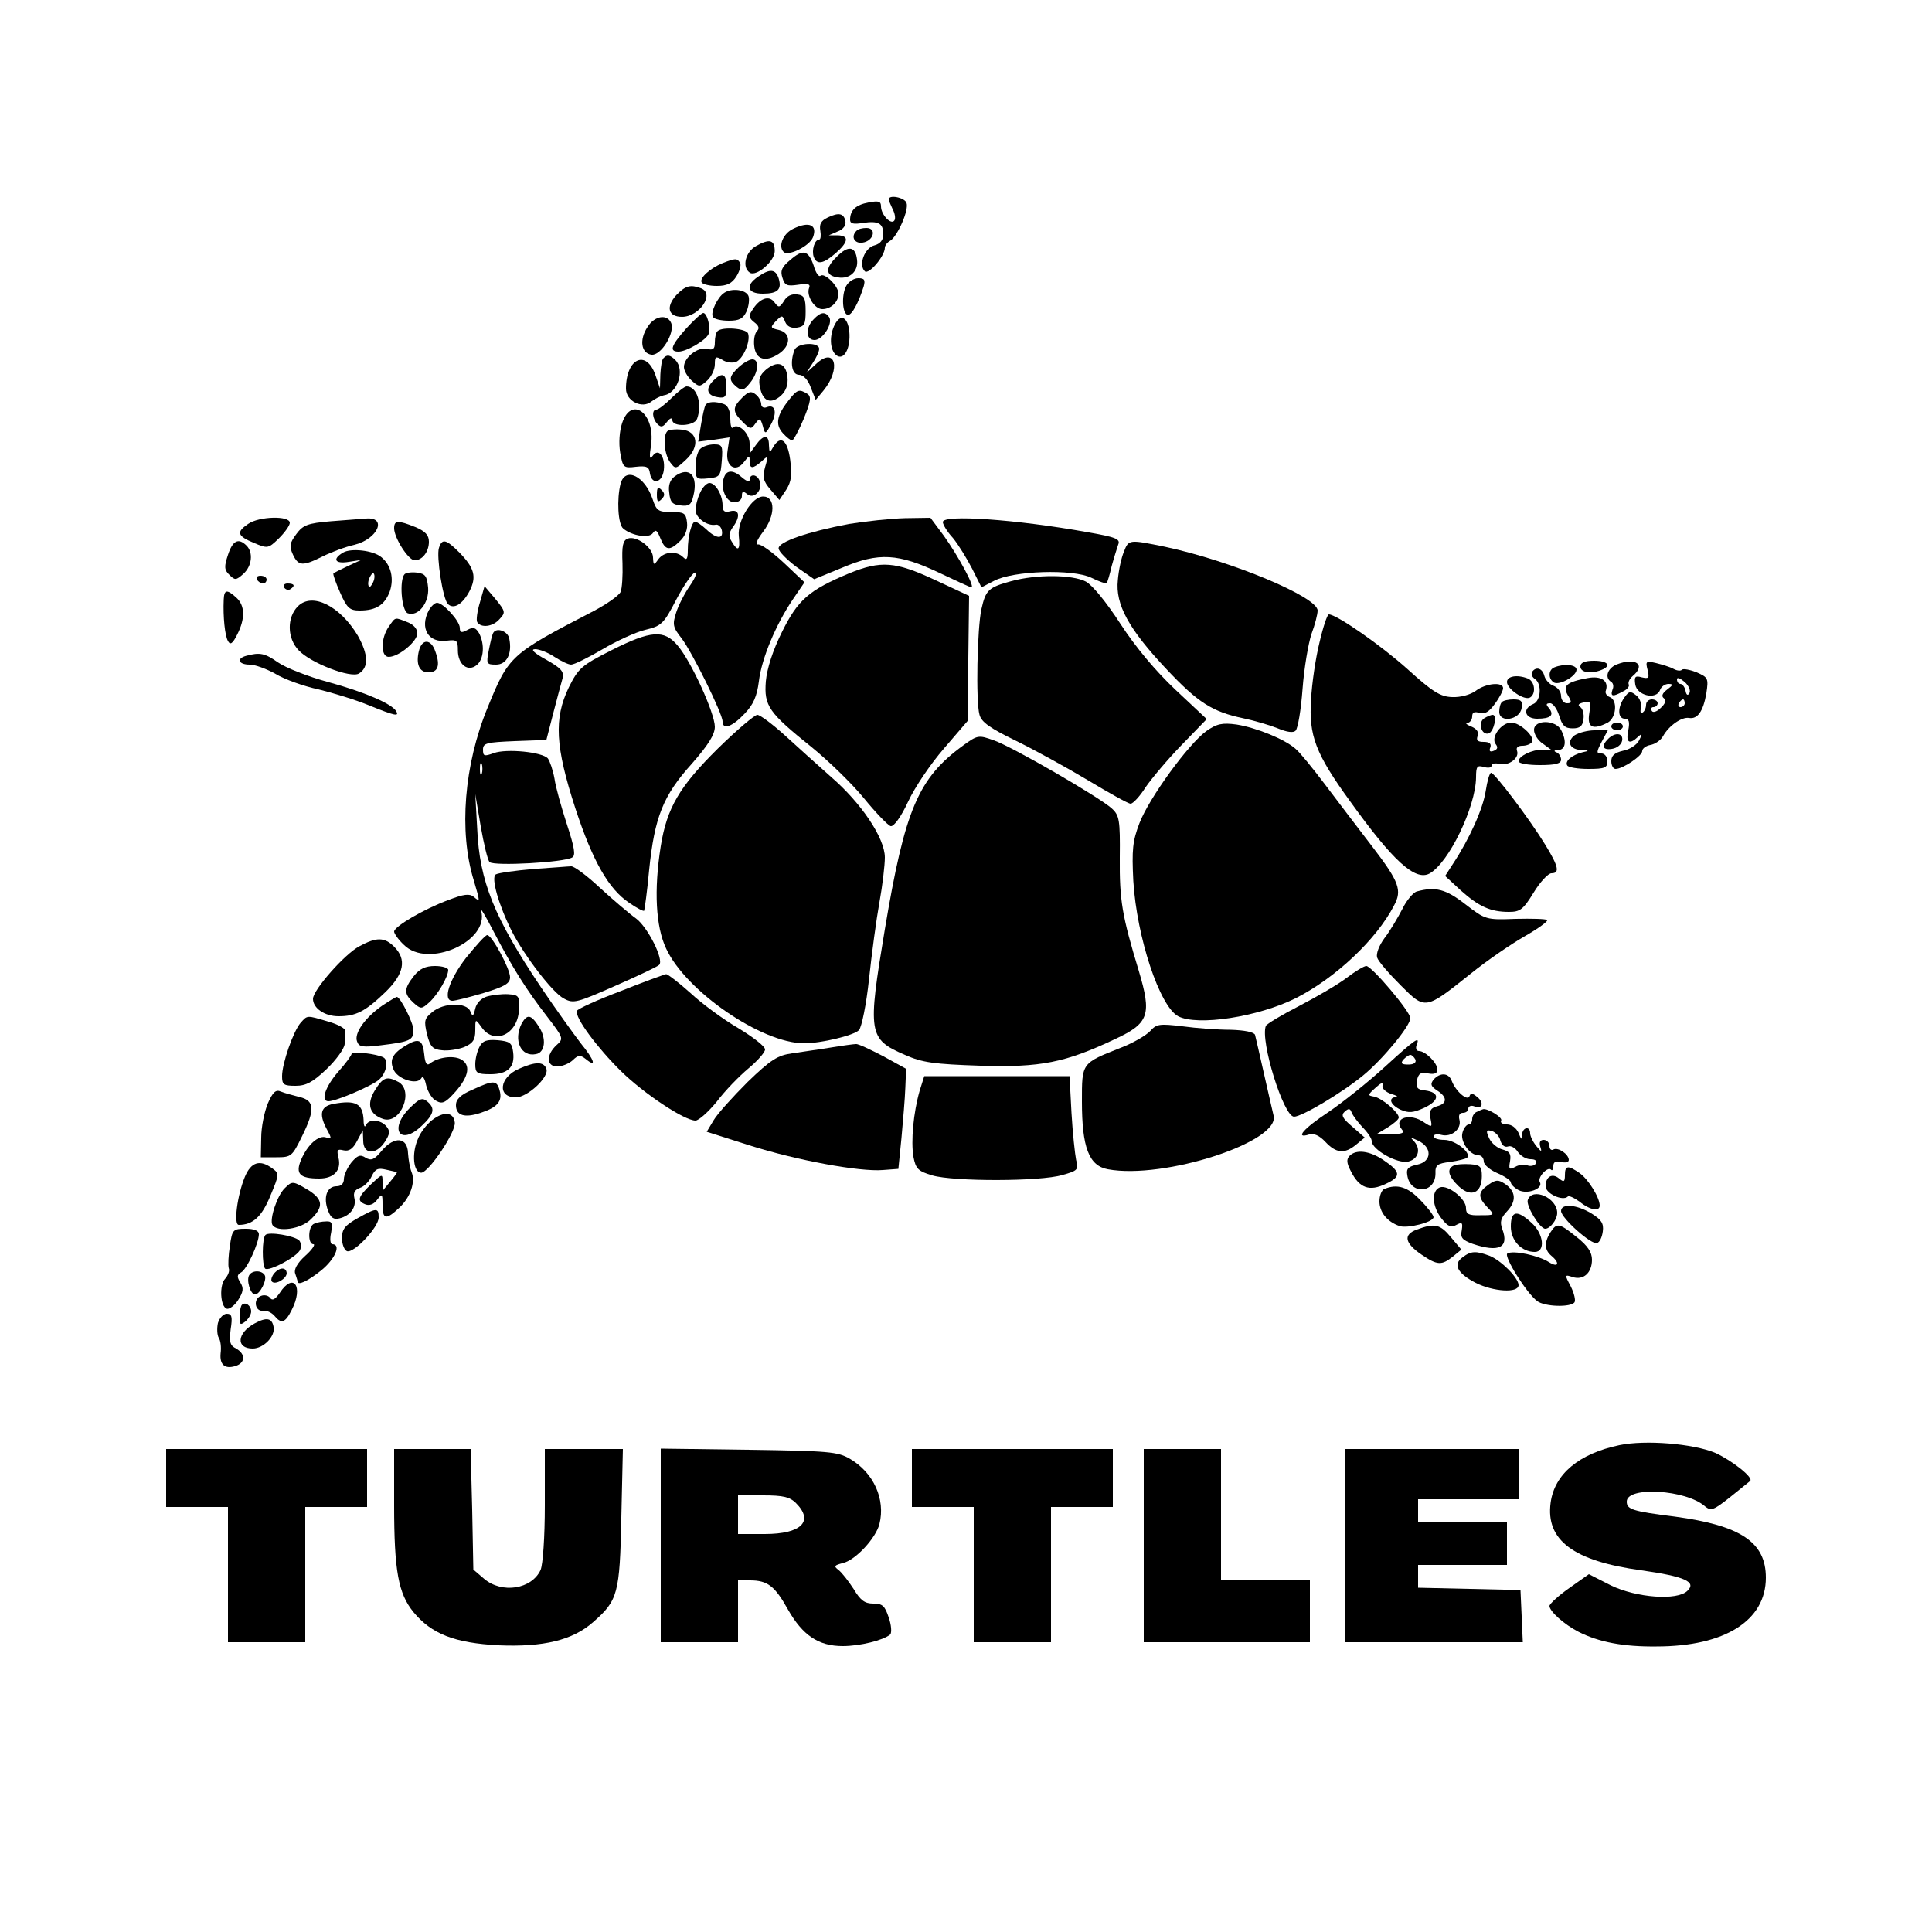 <?xml version="1.0" standalone="no"?>
<!DOCTYPE svg PUBLIC "-//W3C//DTD SVG 20010904//EN"
 "http://www.w3.org/TR/2001/REC-SVG-20010904/DTD/svg10.dtd">
<svg version="1.0" xmlns="http://www.w3.org/2000/svg"
 width="500pt" height="500pt" viewBox="0 0 500 500"
 preserveAspectRatio="xMidYMid meet">
<g transform="translate(0,500) scale(0.1,-0.1)"
fill="#000000" stroke="none">
<path d="M2300 4484 c0 -3 5 -14 10 -25 6 -11 8 -24 5 -29 -8 -14 -35 14 -35
36 0 13 -6 15 -32 10 -33 -6 -48 -20 -48 -45 0 -10 9 -12 33 -8 41 6 53 -1 53
-30 0 -14 -8 -24 -23 -28 -25 -6 -42 -50 -25 -67 10 -10 52 39 52 61 0 5 6 14
14 18 19 12 49 80 42 98 -5 14 -46 22 -46 9z"/>
<path d="M2142 4437 c-17 -8 -22 -17 -19 -34 2 -13 1 -23 -3 -23 -12 0 -20
-28 -14 -45 8 -21 25 -18 57 10 33 29 35 45 5 46 l-23 0 23 10 c14 5 22 16 20
26 -4 21 -17 24 -46 10z"/>
<path d="M2053 4408 c-26 -12 -40 -45 -25 -60 12 -12 67 15 76 38 12 32 -10
42 -51 22z"/>
<path d="M2217 4403 c-16 -15 -6 -34 15 -31 29 4 38 38 10 38 -10 0 -22 -3
-25 -7z"/>
<path d="M1958 4364 c-29 -15 -39 -56 -17 -70 17 -10 64 30 64 56 0 29 -13 33
-47 14z"/>
<path d="M2165 4335 c-30 -29 -29 -49 4 -53 30 -5 53 16 49 46 -4 35 -23 38
-53 7z"/>
<path d="M2045 4327 c-22 -18 -26 -28 -20 -46 6 -20 12 -22 40 -18 26 4 33 2
29 -8 -8 -20 14 -55 34 -55 23 0 42 19 42 40 0 20 -37 56 -47 46 -4 -3 -12 8
-17 26 -14 41 -28 44 -61 15z"/>
<path d="M1870 4319 c-32 -13 -61 -39 -54 -50 3 -5 21 -9 39 -9 26 0 39 6 51
25 8 13 13 29 9 35 -7 12 -12 12 -45 -1z"/>
<path d="M1962 4284 c-34 -23 -28 -44 12 -44 39 0 50 11 41 40 -8 24 -23 25
-53 4z"/>
<path d="M2190 4260 c-13 -24 -10 -75 5 -75 10 0 27 32 40 73 5 18 2 22 -14
22 -11 0 -25 -9 -31 -20z"/>
<path d="M1750 4236 c-27 -30 -21 -56 15 -56 45 0 86 60 49 74 -27 10 -40 7
-64 -18z"/>
<path d="M1874 4242 c-17 -11 -36 -51 -29 -62 3 -6 22 -10 41 -10 27 0 37 5
46 24 6 14 8 32 5 40 -7 17 -44 21 -63 8z"/>
<path d="M2029 4221 c-12 -18 -14 -18 -25 -3 -14 19 -39 10 -58 -22 -9 -13 -7
-20 6 -30 12 -9 14 -16 7 -23 -6 -6 -9 -23 -7 -39 4 -35 29 -42 63 -20 32 21
33 54 1 62 -23 5 -23 7 -8 23 16 16 17 16 24 -2 5 -12 16 -17 30 -15 20 3 23
9 23 43 0 34 -4 41 -22 43 -14 2 -27 -4 -34 -17z"/>
<path d="M1776 4150 c-39 -44 -45 -60 -20 -60 21 0 72 30 78 46 6 16 -4 54
-14 54 -4 0 -24 -18 -44 -40z"/>
<path d="M2106 4174 c-22 -22 -21 -54 2 -54 21 0 48 42 38 59 -10 15 -22 14
-40 -5z"/>
<path d="M1676 4154 c-22 -33 -17 -68 10 -72 24 -3 61 55 51 82 -10 24 -43 19
-61 -10z"/>
<path d="M2161 4161 c-15 -28 -14 -66 3 -80 20 -16 38 18 34 61 -4 37 -22 47
-37 19z"/>
<path d="M1857 4143 c-4 -3 -7 -16 -7 -29 0 -17 -4 -21 -20 -17 -24 6 -60 -22
-60 -47 0 -9 9 -25 20 -35 19 -17 21 -17 40 0 11 10 20 29 20 42 0 20 2 22 19
12 10 -7 26 -9 35 -6 19 7 39 54 32 74 -5 13 -67 18 -79 6z"/>
<path d="M2056 4094 c-12 -32 -7 -64 12 -64 11 0 23 -13 30 -32 l13 -33 20 24
c46 56 31 115 -18 70 l-26 -24 16 25 c9 13 17 30 17 37 0 19 -57 16 -64 -3z"/>
<path d="M1717 4073 c-4 -3 -7 -22 -8 -42 l-1 -36 -12 35 c-24 67 -76 42 -76
-36 0 -32 42 -53 66 -33 9 7 23 14 32 16 36 5 55 66 30 91 -14 14 -22 15 -31
5z"/>
<path d="M1912 4050 c-26 -25 -27 -33 -6 -51 14 -11 19 -10 35 10 22 27 25 61
6 61 -7 0 -23 -9 -35 -20z"/>
<path d="M1982 4043 c-16 -14 -20 -25 -15 -46 7 -36 28 -44 54 -21 13 12 19
28 17 48 -4 37 -26 44 -56 19z"/>
<path d="M1845 4014 c-20 -21 -15 -38 13 -42 19 -3 22 1 22 27 0 35 -11 39
-35 15z"/>
<path d="M1738 3970 c-16 -16 -34 -30 -39 -30 -13 0 -11 -24 3 -38 9 -9 14 -7
24 6 8 10 13 12 14 5 0 -19 57 -16 64 3 14 38 0 84 -27 84 -5 0 -22 -13 -39
-30z"/>
<path d="M1921 3971 c-26 -26 -26 -36 1 -63 19 -19 22 -20 33 -4 11 15 13 14
19 -6 6 -23 7 -23 22 5 16 30 10 52 -12 43 -8 -3 -14 1 -14 8 0 7 -6 19 -14
25 -12 10 -19 8 -35 -8z"/>
<path d="M2041 3964 c-31 -39 -35 -63 -15 -85 9 -10 20 -19 24 -19 3 0 17 25
30 56 19 47 20 58 9 65 -21 13 -26 11 -48 -17z"/>
<path d="M1826 3952 c-3 -5 -8 -28 -12 -52 l-7 -43 41 5 40 6 -5 -34 c-7 -41
21 -59 43 -29 13 17 14 17 14 2 0 -21 8 -21 31 -1 17 16 18 15 9 -15 -7 -26
-5 -36 14 -58 l23 -27 18 27 c13 21 15 37 10 77 -7 52 -25 65 -44 33 -9 -16
-10 -16 -11 5 0 28 -14 28 -34 0 l-16 -22 0 26 c0 27 -30 55 -44 41 -3 -3 -6
7 -6 24 0 19 -6 33 -16 37 -22 8 -42 7 -48 -2z"/>
<path d="M1610 3905 c-7 -21 -9 -52 -5 -76 7 -39 8 -41 41 -37 27 3 34 0 36
-17 5 -31 32 -25 36 9 4 35 -14 58 -29 36 -8 -11 -9 -3 -4 29 11 81 -51 128
-75 56z"/>
<path d="M1727 3884 c-12 -12 -8 -59 7 -80 14 -19 15 -18 41 6 37 34 31 74
-10 78 -17 2 -34 0 -38 -4z"/>
<path d="M1812 3838 c-7 -7 -12 -27 -12 -46 0 -32 2 -33 33 -30 30 3 32 6 35
46 3 38 1 42 -20 42 -13 0 -29 -5 -36 -12z"/>
<path d="M1746 3767 c-12 -9 -17 -23 -14 -42 2 -24 8 -31 29 -33 22 -3 28 2
33 23 14 54 -10 80 -48 52z"/>
<path d="M1874 3765 c-11 -27 5 -65 26 -65 12 0 20 7 20 16 0 13 3 14 14 5 17
-14 41 11 32 34 -6 18 -26 20 -26 3 0 -6 -7 -4 -18 5 -23 21 -41 22 -48 2z"/>
<path d="M1606 3748 c-10 -39 -7 -105 7 -116 23 -19 68 -26 77 -11 7 10 11 6
19 -14 13 -32 24 -34 52 -6 13 13 19 30 17 47 -3 24 -7 27 -41 27 -33 0 -38 3
-48 33 -20 60 -71 85 -83 40z"/>
<path d="M1812 3725 c-7 -14 -12 -35 -12 -45 0 -20 30 -42 52 -38 6 2 14 -5
16 -14 5 -24 -14 -23 -40 2 -12 11 -25 20 -29 20 -9 0 -19 -38 -19 -74 0 -23
-3 -27 -12 -18 -17 17 -49 15 -64 -5 -12 -17 -13 -16 -14 4 0 26 -43 58 -66
49 -12 -5 -15 -19 -13 -64 1 -31 -1 -65 -5 -74 -4 -9 -35 -31 -69 -49 -216
-112 -220 -115 -275 -250 -61 -148 -75 -321 -36 -447 17 -58 17 -57 0 -43 -11
9 -26 7 -65 -8 -65 -24 -141 -69 -141 -82 0 -5 11 -21 25 -34 62 -63 223 9
200 88 -4 12 11 -12 32 -53 49 -94 84 -150 139 -221 43 -56 43 -57 24 -74 -27
-25 -26 -55 2 -55 12 0 30 7 40 16 14 14 20 14 33 4 30 -25 24 -4 -12 40 -19
25 -66 90 -103 145 -121 180 -159 274 -165 410 l-5 90 14 -83 c8 -46 18 -88
23 -93 11 -11 194 -1 214 12 9 5 6 25 -14 86 -14 43 -29 96 -32 118 -4 22 -12
45 -17 52 -14 17 -108 26 -140 14 -25 -9 -28 -8 -28 9 0 17 9 19 82 22 l82 3
18 70 c10 39 21 79 24 90 4 17 -4 26 -43 48 -31 17 -41 27 -28 27 11 0 34 -9
50 -20 17 -11 36 -20 43 -20 8 0 44 18 80 39 37 22 87 45 112 51 42 10 48 16
80 78 19 36 41 68 48 70 7 2 2 -13 -12 -33 -14 -20 -30 -51 -36 -70 -10 -31
-9 -38 14 -67 28 -37 106 -195 106 -215 0 -23 25 -14 57 20 23 24 32 45 37 84
7 59 44 147 88 212 l30 44 -54 51 c-29 27 -59 49 -67 47 -7 -1 -2 12 14 33 32
42 32 91 0 91 -29 0 -67 -63 -63 -102 4 -37 -2 -42 -18 -15 -9 14 -8 22 2 37
21 28 18 48 -6 42 -15 -4 -20 0 -20 15 0 27 -18 58 -34 58 -7 0 -18 -11 -24
-25z m-565 -727 c-3 -7 -5 -2 -5 12 0 14 2 19 5 13 2 -7 2 -19 0 -25z"/>
<path d="M1700 3720 c0 -19 3 -21 12 -12 9 9 9 15 0 24 -9 9 -12 7 -12 -12z"/>
<path d="M642 3644 c-31 -21 -28 -31 15 -49 36 -15 37 -15 65 12 15 15 28 33
28 40 0 19 -80 17 -108 -3z"/>
<path d="M856 3651 c-60 -5 -72 -10 -89 -33 -17 -23 -19 -31 -9 -53 14 -30 25
-31 77 -5 22 11 59 25 82 30 61 15 86 73 30 68 -12 -1 -53 -4 -91 -7z"/>
<path d="M2197 3644 c-106 -20 -182 -46 -182 -63 0 -8 21 -29 46 -48 l46 -32
73 30 c94 40 145 37 252 -14 42 -20 79 -37 82 -37 10 0 -34 81 -71 133 l-35
47 -66 -1 c-37 -1 -102 -8 -145 -15z"/>
<path d="M2440 3649 c0 -6 11 -25 26 -41 14 -17 36 -53 50 -80 l24 -48 33 17
c49 26 203 31 251 8 20 -10 38 -16 40 -14 2 2 8 22 13 44 6 22 14 47 17 56 6
14 -6 19 -81 32 -184 33 -373 46 -373 26z"/>
<path d="M1020 3633 c0 -25 37 -83 53 -83 20 0 37 22 37 48 0 17 -9 27 -35 38
-45 18 -55 18 -55 -3z"/>
<path d="M590 3564 c-10 -30 -10 -39 4 -52 14 -14 17 -14 36 3 22 20 26 55 8
73 -21 21 -36 13 -48 -24z"/>
<path d="M1136 3582 c-7 -22 10 -132 23 -145 15 -15 38 -1 56 33 19 37 13 60
-26 100 -35 35 -45 37 -53 12z"/>
<path d="M2909 3573 c-7 -16 -14 -49 -16 -74 -7 -63 28 -127 126 -231 81 -86
118 -110 199 -127 29 -6 69 -18 89 -26 24 -10 40 -12 46 -6 6 6 14 54 18 108
4 54 15 118 23 142 9 24 16 51 16 61 0 35 -222 128 -395 165 -93 19 -94 19
-106 -12z"/>
<path d="M888 3570 c-29 -17 -21 -30 15 -24 l32 5 -35 -16 c-19 -9 -35 -17
-37 -19 -2 -2 6 -24 17 -49 18 -41 25 -47 51 -47 43 0 65 15 78 50 11 33 3 68
-22 88 -21 18 -79 24 -99 12z m78 -76 c-4 -9 -9 -15 -11 -12 -3 3 -3 13 1 22
4 9 9 15 11 12 3 -3 3 -13 -1 -22z"/>
<path d="M2197 3516 c-103 -43 -132 -68 -173 -151 -24 -48 -39 -95 -42 -128
-5 -64 7 -81 119 -171 43 -35 104 -94 135 -132 31 -38 62 -70 69 -72 8 -2 27
24 45 63 17 37 59 99 93 138 l61 71 2 162 2 162 -88 41 c-103 48 -140 51 -223
17z"/>
<path d="M1047 3514 c-14 -15 -8 -94 8 -101 27 -10 56 27 53 66 -3 30 -7 36
-28 39 -14 2 -29 0 -33 -4z"/>
<path d="M665 3500 c3 -5 10 -10 16 -10 5 0 9 5 9 10 0 6 -7 10 -16 10 -8 0
-12 -4 -9 -10z"/>
<path d="M2617 3496 c-59 -16 -66 -23 -77 -72 -11 -49 -15 -240 -5 -274 5 -19
28 -35 94 -67 47 -23 131 -69 186 -102 55 -33 105 -61 111 -61 6 0 24 19 39
43 16 23 57 72 93 109 l65 67 -81 76 c-51 48 -103 110 -142 170 -37 57 -73
101 -90 110 -35 18 -127 19 -193 1z"/>
<path d="M735 3480 c4 -6 11 -8 16 -5 14 9 11 15 -7 15 -8 0 -12 -5 -9 -10z"/>
<path d="M1242 3441 c-7 -23 -10 -46 -7 -51 10 -16 41 -12 58 8 16 17 15 20
-11 52 l-28 33 -12 -42z"/>
<path d="M579 3448 c-2 -44 3 -93 11 -107 6 -11 12 -7 24 17 21 41 20 75 -2
95 -25 23 -32 21 -33 -5z"/>
<path d="M771 3431 c-29 -29 -28 -83 2 -114 31 -33 135 -73 156 -60 26 16 24
50 -3 98 -46 77 -118 113 -155 76z"/>
<path d="M1110 3421 c-25 -47 -1 -86 47 -79 25 3 28 1 28 -25 0 -37 26 -57 49
-38 18 15 21 53 6 82 -9 15 -15 17 -30 9 -16 -9 -20 -7 -20 5 0 18 -43 65 -59
65 -6 0 -15 -9 -21 -19z"/>
<path d="M3415 3338 c-10 -40 -20 -107 -22 -149 -6 -92 11 -139 102 -264 110
-153 167 -205 204 -186 50 27 120 172 121 249 0 29 3 32 20 27 11 -3 20 -2 20
3 0 6 9 8 20 5 24 -6 53 15 46 34 -3 8 2 13 14 13 10 0 21 4 25 10 8 13 -31
50 -54 50 -26 0 -54 -39 -40 -56 6 -8 5 -13 -5 -17 -10 -4 -13 -1 -9 9 3 9 -2
14 -17 14 -16 0 -20 4 -16 15 4 10 -2 19 -17 25 -12 5 -16 9 -9 9 6 1 12 8 12
17 0 11 6 13 19 9 14 -4 25 3 40 24 12 16 21 34 21 40 0 17 -45 13 -71 -7 -14
-10 -39 -17 -61 -16 -30 1 -50 13 -115 72 -69 62 -184 142 -204 142 -4 0 -15
-33 -24 -72z"/>
<path d="M1006 3378 c-21 -30 -21 -78 0 -78 26 0 74 40 74 61 0 12 -10 23 -26
29 -33 13 -30 14 -48 -12z"/>
<path d="M1277 3363 c-3 -4 -8 -25 -12 -46 -7 -35 -6 -37 19 -37 27 0 42 28
34 67 -3 19 -32 30 -41 16z"/>
<path d="M1582 3317 c-77 -39 -85 -46 -110 -96 -39 -81 -35 -153 17 -313 45
-137 86 -209 140 -245 19 -13 36 -22 38 -20 1 2 8 50 13 106 14 136 36 192
110 274 43 49 60 76 60 96 0 35 -61 169 -96 210 -35 42 -69 40 -172 -12z"/>
<path d="M1084 3315 c-8 -34 1 -55 25 -55 24 0 31 17 18 53 -11 34 -35 35 -43
2z"/>
<path d="M638 3303 c-27 -7 -21 -23 8 -23 14 0 44 -11 67 -24 23 -14 73 -32
111 -40 37 -9 96 -27 130 -41 69 -28 80 -30 71 -15 -12 19 -81 49 -176 75 -52
14 -110 37 -130 51 -34 24 -47 26 -81 17z"/>
<path d="M4090 3275 c0 -15 26 -20 54 -9 28 11 17 24 -19 24 -24 0 -35 -5 -35
-15z"/>
<path d="M4183 3280 c-23 -10 -31 -34 -13 -45 5 -3 7 -12 3 -20 -6 -18 1 -19
28 -4 11 5 17 14 14 18 -2 5 2 14 10 21 36 30 8 50 -42 30z"/>
<path d="M4264 3266 c5 -21 3 -23 -15 -19 -17 5 -20 2 -17 -18 4 -29 54 -41
64 -15 3 9 13 16 22 16 13 0 12 -3 -4 -15 -12 -9 -15 -17 -8 -22 7 -5 4 -14
-8 -25 -10 -10 -20 -13 -23 -8 -4 6 -1 10 4 10 6 0 11 5 11 10 0 6 -7 10 -15
10 -8 0 -15 -6 -15 -14 0 -8 -4 -17 -9 -20 -5 -4 -7 2 -4 12 2 10 -3 25 -12
32 -15 12 -19 12 -31 -5 -18 -25 -18 -55 1 -55 11 0 13 -8 9 -30 -7 -32 3 -38
25 -17 11 10 12 8 3 -9 -6 -12 -25 -24 -42 -27 -21 -5 -30 -12 -30 -27 0 -11
5 -20 11 -20 19 0 69 34 69 46 0 7 10 14 21 16 12 2 27 12 33 23 15 27 48 50
67 47 22 -4 37 17 45 64 6 39 4 41 -25 54 -18 7 -34 10 -38 7 -3 -4 -13 -3
-22 2 -9 5 -29 11 -45 15 -26 6 -28 5 -22 -18z m108 -60 c-4 -7 -8 -5 -10 7
-2 9 -8 17 -13 17 -5 0 -9 5 -9 12 0 6 8 3 20 -7 11 -10 16 -23 12 -29z m-12
-26 c0 -5 -5 -10 -11 -10 -5 0 -7 5 -4 10 3 6 8 10 11 10 2 0 4 -4 4 -10z"/>
<path d="M4023 3273 c-16 -6 -17 -29 -2 -39 14 -9 59 16 59 33 0 13 -32 16
-57 6z"/>
<path d="M3965 3261 c-3 -6 0 -13 7 -18 19 -12 16 -57 -4 -65 -29 -12 -22 -38
10 -38 35 0 45 9 31 27 -9 10 -8 13 3 13 7 0 18 -15 23 -32 8 -26 15 -33 35
-33 19 0 26 6 28 24 2 13 -2 27 -8 31 -8 5 -5 9 8 12 18 5 20 2 15 -28 -6 -37
9 -44 48 -24 22 13 26 58 5 66 -8 3 -13 11 -10 17 8 25 -12 39 -48 32 -54 -10
-65 -20 -50 -45 10 -17 10 -20 -3 -20 -8 0 -15 9 -15 19 0 11 -9 22 -19 26
-10 3 -21 15 -24 25 -5 21 -22 26 -32 11z"/>
<path d="M3900 3235 c0 -18 45 -49 60 -40 16 10 12 42 -6 49 -28 11 -54 6 -54
-9z"/>
<path d="M3887 3183 c-4 -3 -7 -15 -7 -25 0 -30 54 -21 58 10 3 17 -1 22 -21
22 -13 0 -27 -3 -30 -7z"/>
<path d="M1858 3063 c-99 -98 -132 -153 -148 -253 -18 -114 -13 -208 14 -265
51 -110 247 -245 357 -245 44 0 128 20 142 34 7 8 19 66 26 132 7 66 19 155
27 199 8 44 14 96 14 116 0 50 -61 141 -140 209 -34 30 -88 79 -120 108 -31
28 -63 52 -70 52 -7 0 -53 -39 -102 -87z"/>
<path d="M3841 3141 c-17 -11 -7 -45 12 -39 13 5 23 48 10 48 -4 0 -14 -4 -22
-9z"/>
<path d="M3122 3108 c-46 -33 -148 -173 -173 -238 -18 -47 -20 -69 -16 -150 9
-146 68 -324 116 -350 50 -26 207 -2 305 47 102 52 208 151 254 240 21 39 13
61 -55 150 -37 48 -93 122 -124 163 -31 41 -65 83 -76 92 -28 25 -102 55 -153
63 -37 5 -51 2 -78 -17z"/>
<path d="M3970 3111 c0 -11 10 -27 22 -35 l22 -16 -22 0 c-28 0 -62 -17 -62
-30 0 -6 25 -10 55 -10 41 0 55 4 55 14 0 8 -6 17 -12 19 -8 3 -6 6 5 6 19 1
22 23 7 52 -15 27 -70 27 -70 0z"/>
<path d="M4170 3120 c0 -5 7 -10 15 -10 8 0 15 5 15 10 0 6 -7 10 -15 10 -8 0
-15 -4 -15 -10z"/>
<path d="M4075 3097 c-22 -17 -12 -37 18 -38 20 -1 21 -2 2 -6 -27 -7 -46 -23
-39 -34 3 -5 27 -9 55 -9 42 0 49 3 49 20 0 11 -7 20 -15 20 -14 0 -14 3 0 30
l16 30 -34 0 c-18 0 -41 -6 -52 -13z"/>
<path d="M2493 3071 c-117 -85 -151 -166 -203 -476 -45 -270 -43 -284 52 -325
45 -20 75 -24 195 -28 156 -5 220 8 349 69 88 41 95 63 61 177 -43 142 -50
181 -49 293 1 97 -1 109 -21 127 -32 29 -258 160 -305 176 -39 14 -42 14 -79
-13z"/>
<path d="M4162 3088 c-19 -19 -14 -30 10 -26 13 2 24 11 26 21 4 20 -18 23
-36 5z"/>
<path d="M3845 2953 c-7 -46 -42 -124 -85 -189 l-20 -31 40 -37 c47 -42 77
-56 125 -56 29 0 37 6 64 50 17 28 38 50 46 50 22 0 19 17 -16 74 -39 64 -131
186 -140 186 -4 0 -10 -21 -14 -47z"/>
<path d="M1380 2751 c-47 -4 -90 -10 -97 -14 -13 -8 8 -81 42 -148 33 -64 106
-159 134 -173 25 -14 34 -11 134 33 59 26 110 50 113 54 13 13 -30 98 -60 120
-17 12 -59 48 -93 79 -34 32 -68 57 -75 56 -7 0 -51 -4 -98 -7z"/>
<path d="M3667 2693 c-9 -2 -27 -23 -38 -46 -12 -23 -32 -57 -46 -75 -14 -19
-22 -40 -19 -50 3 -10 31 -42 61 -72 64 -64 63 -64 181 30 42 34 105 77 140
97 35 20 61 39 58 42 -3 3 -40 4 -82 3 -76 -3 -78 -2 -130 38 -50 39 -77 46
-125 33z"/>
<path d="M1206 2521 c-44 -57 -61 -111 -35 -111 7 0 43 9 80 20 56 17 69 25
69 41 0 22 -47 109 -59 109 -5 0 -29 -27 -55 -59z"/>
<path d="M930 2551 c-38 -20 -120 -113 -120 -136 0 -24 30 -45 66 -45 45 0 69
12 122 63 48 47 55 84 22 117 -25 25 -46 25 -90 1z"/>
<path d="M1071 2474 c-26 -33 -26 -46 -1 -69 19 -17 21 -17 41 1 22 20 49 66
49 84 0 5 -15 10 -34 10 -25 0 -40 -7 -55 -26z"/>
<path d="M3486 2470 c-22 -17 -77 -49 -123 -73 -45 -23 -85 -47 -87 -52 -15
-39 46 -235 73 -235 20 0 123 61 179 107 50 41 122 128 122 148 0 17 -100 135
-114 135 -6 0 -29 -14 -50 -30z"/>
<path d="M1606 2435 c-61 -23 -111 -46 -113 -51 -6 -17 53 -96 114 -156 59
-58 164 -128 193 -128 8 0 33 22 55 49 21 28 58 66 82 86 24 20 43 42 43 49 0
8 -31 32 -69 55 -38 22 -94 63 -124 91 -30 27 -59 49 -63 49 -5 -1 -58 -20
-118 -44z"/>
<path d="M1260 2421 c-14 -4 -27 -17 -30 -31 -5 -21 -7 -22 -13 -7 -9 23 -68
23 -98 -2 -21 -17 -22 -23 -14 -57 8 -33 15 -40 39 -42 15 -2 41 2 57 8 23 10
29 19 29 43 0 31 0 31 16 9 32 -47 93 -20 97 43 2 38 0 40 -28 42 -16 1 -41
-2 -55 -6z"/>
<path d="M990 2398 c-45 -31 -74 -72 -66 -93 5 -15 15 -16 63 -10 74 9 83 13
83 39 0 19 -34 86 -43 86 -2 0 -19 -10 -37 -22z"/>
<path d="M778 2353 c-19 -22 -48 -105 -48 -138 0 -22 4 -25 35 -25 27 0 44 9
80 43 25 24 46 53 47 65 0 12 1 27 2 33 1 7 -19 18 -44 25 -57 17 -54 17 -72
-3z"/>
<path d="M1350 2351 c-22 -43 -2 -87 37 -79 24 4 28 41 7 72 -20 31 -30 32
-44 7z"/>
<path d="M2977 2332 c-10 -11 -44 -31 -75 -43 -104 -41 -102 -39 -102 -140 0
-118 18 -166 67 -175 145 -27 447 71 429 139 -3 12 -14 61 -25 109 -11 48 -21
93 -23 100 -3 7 -27 12 -64 13 -32 0 -88 4 -124 9 -59 7 -67 6 -83 -12z"/>
<path d="M1048 2293 c-34 -21 -41 -38 -28 -64 13 -23 59 -37 70 -20 4 8 9 1
13 -18 4 -16 15 -35 26 -40 16 -9 24 -5 50 24 35 40 40 70 13 84 -20 10 -58 5
-79 -11 -8 -7 -13 0 -15 23 -4 39 -14 44 -50 22z"/>
<path d="M1241 2291 c-6 -11 -11 -31 -11 -45 0 -23 4 -26 39 -26 45 0 64 18
59 57 -3 24 -8 28 -40 31 -28 2 -39 -1 -47 -17z"/>
<path d="M3584 2239 c-44 -40 -109 -92 -146 -117 -65 -43 -88 -70 -50 -58 12
4 27 -3 42 -19 28 -30 50 -32 80 -7 l22 18 -32 28 c-26 22 -30 30 -20 39 10 9
14 9 18 -2 3 -8 16 -25 28 -38 13 -13 24 -29 24 -36 0 -22 67 -60 95 -53 27 7
33 34 13 54 -9 9 -7 9 12 0 37 -17 36 -54 -2 -62 -23 -5 -29 -10 -26 -27 7
-52 73 -48 73 4 -1 22 5 26 38 30 21 3 41 8 44 11 12 12 -31 46 -59 46 -15 0
-28 4 -28 9 0 5 9 7 20 4 26 -7 53 15 47 39 -3 11 0 18 9 18 8 0 14 5 14 11 0
6 7 9 15 6 21 -9 27 9 8 24 -12 10 -17 11 -20 2 -5 -14 -36 13 -46 40 -8 21
-30 22 -47 3 -9 -12 -7 -17 9 -28 27 -17 27 -34 0 -41 -17 -5 -20 -11 -17 -31
5 -24 4 -24 -16 -11 -36 26 -82 12 -58 -18 8 -9 1 -12 -28 -12 l-39 -1 30 18
c16 10 29 21 29 26 0 13 -43 50 -64 54 -17 3 -17 4 4 23 14 13 20 15 18 6 -2
-8 8 -17 22 -22 14 -4 19 -7 13 -8 -22 -2 -14 -21 12 -33 21 -9 32 -8 61 5 40
19 41 40 2 45 -20 2 -24 7 -21 26 4 18 10 22 29 18 16 -3 24 0 24 10 0 17 -31
48 -48 48 -6 0 -9 7 -6 15 10 25 -1 18 -82 -56z m79 19 c3 -8 -4 -13 -18 -13
-18 0 -21 3 -13 13 6 6 14 12 18 12 4 0 10 -6 13 -12z"/>
<path d="M2150 2289 c-30 -5 -75 -11 -100 -15 -37 -5 -55 -16 -115 -74 -38
-38 -78 -82 -88 -99 l-18 -30 110 -35 c123 -39 286 -69 346 -64 l40 3 8 80 c4
44 9 102 10 130 l2 49 -60 33 c-33 17 -64 32 -70 31 -5 0 -35 -4 -65 -9z"/>
<path d="M910 2273 c0 -4 -16 -26 -35 -47 -33 -38 -46 -76 -25 -76 20 0 113
40 131 56 19 17 25 49 12 57 -17 10 -83 17 -83 10z"/>
<path d="M1343 2234 c-51 -22 -57 -74 -8 -74 30 0 87 53 79 74 -7 19 -28 19
-71 0z"/>
<path d="M2380 2177 c-16 -56 -23 -130 -16 -171 6 -31 12 -37 49 -48 55 -16
279 -16 336 1 40 11 43 14 36 39 -3 15 -9 70 -12 122 l-5 95 -188 0 -188 0
-12 -38z"/>
<path d="M970 2178 c-22 -36 -14 -62 22 -74 45 -14 80 73 39 96 -30 16 -40 12
-61 -22z"/>
<path d="M1223 2180 c-31 -13 -43 -25 -43 -40 0 -27 22 -34 64 -20 43 14 57
30 49 58 -7 27 -16 27 -70 2z"/>
<path d="M693 2144 c-9 -22 -17 -61 -17 -89 l-1 -50 40 0 c39 0 41 2 67 55 34
69 32 92 -7 101 -16 4 -38 10 -48 14 -13 6 -21 -1 -34 -31z"/>
<path d="M1060 2132 c-54 -54 -25 -99 31 -46 33 31 36 46 14 64 -12 10 -20 7
-45 -18z"/>
<path d="M862 2143 c-31 -6 -37 -25 -18 -62 15 -27 15 -30 1 -25 -20 8 -49
-18 -66 -58 -15 -36 -3 -48 47 -48 38 0 58 21 50 54 -5 20 -3 23 13 19 14 -3
24 3 35 24 l15 28 1 -27 c0 -36 33 -38 56 -3 13 20 14 28 4 40 -15 18 -46 20
-53 3 -3 -7 -6 -2 -6 13 -2 43 -20 53 -79 42z"/>
<path d="M3823 2123 c-7 -2 -13 -11 -13 -19 0 -8 -4 -14 -9 -14 -5 0 -13 -9
-16 -21 -7 -22 18 -59 42 -59 7 0 13 -7 13 -16 0 -8 16 -22 35 -30 19 -8 35
-19 35 -24 0 -5 9 -14 20 -20 23 -12 65 4 55 21 -7 11 20 41 29 32 3 -4 6 1 6
9 0 11 6 14 20 11 11 -3 20 -1 20 5 0 15 -28 34 -40 27 -5 -3 -10 1 -10 9 0 9
-7 16 -15 16 -9 0 -12 -6 -9 -17 5 -15 3 -15 -10 1 -9 11 -16 26 -16 33 0 20
-20 16 -21 -4 0 -14 -2 -13 -9 5 -6 13 -18 22 -30 22 -12 0 -18 5 -15 10 5 8
-38 34 -48 29 -1 0 -8 -3 -14 -6z m60 -75 c4 -12 11 -18 20 -15 7 3 19 -4 25
-14 7 -10 21 -19 33 -19 12 0 17 -4 14 -11 -4 -6 -14 -8 -22 -5 -8 3 -22 2
-32 -4 -15 -8 -17 -6 -13 15 3 19 -1 25 -19 30 -13 3 -29 16 -35 29 -9 20 -8
23 7 19 9 -3 20 -14 22 -25z"/>
<path d="M1118 2101 c-14 -11 -31 -33 -37 -50 -16 -37 -11 -86 9 -86 19 0 90
105 87 130 -3 27 -28 30 -59 6z"/>
<path d="M988 2022 c-19 -23 -27 -27 -42 -18 -14 9 -21 6 -37 -13 -10 -13 -19
-32 -19 -42 0 -12 -7 -19 -19 -19 -25 0 -35 -29 -22 -63 7 -19 15 -24 30 -20
28 7 44 29 38 53 -3 13 1 21 15 26 10 3 24 17 30 30 9 19 16 22 37 17 14 -3
27 -6 28 -7 1 -1 -7 -12 -18 -25 l-19 -23 0 23 c0 22 0 22 -30 -6 -34 -33 -37
-43 -14 -52 11 -4 22 1 30 12 13 17 14 16 14 -13 0 -38 9 -40 43 -8 29 27 43
67 32 93 -4 10 -8 32 -9 48 -1 42 -35 46 -68 7z"/>
<path d="M3493 2009 c-9 -9 -8 -19 3 -40 22 -44 48 -53 90 -33 41 19 40 31 -6
62 -36 24 -70 28 -87 11z"/>
<path d="M634 1955 c-20 -48 -30 -125 -16 -125 37 0 60 22 82 76 23 55 23 57
5 70 -32 24 -55 17 -71 -21z"/>
<path d="M3763 1984 c-20 -9 -15 -28 12 -54 32 -30 60 -18 60 26 0 25 -4 29
-30 31 -16 1 -36 0 -42 -3z"/>
<path d="M4050 1959 c0 -18 -3 -19 -15 -9 -18 15 -35 5 -35 -20 0 -19 44 -39
57 -27 3 4 17 -3 31 -13 27 -22 52 -26 52 -10 0 21 -30 69 -52 84 -30 21 -38
20 -38 -5z"/>
<path d="M3852 1934 c-27 -19 -28 -32 -3 -58 20 -21 20 -21 -18 -21 -30 -1
-37 3 -37 18 1 24 -47 62 -68 54 -22 -9 -20 -49 5 -81 16 -20 24 -24 38 -16
15 8 17 6 14 -14 -4 -19 1 -25 28 -35 68 -23 95 -10 77 38 -7 19 -4 29 13 47
24 26 22 51 -6 70 -18 12 -24 11 -43 -2z"/>
<path d="M737 1925 c-20 -19 -40 -81 -32 -95 12 -20 75 -11 100 15 33 32 31
51 -7 75 -40 24 -42 24 -61 5z"/>
<path d="M3583 1923 c-7 -2 -13 -17 -13 -32 0 -28 20 -53 52 -64 20 -7 88 10
88 23 0 5 -15 25 -34 44 -32 34 -60 43 -93 29z"/>
<path d="M3954 1895 c-6 -14 31 -75 45 -75 13 0 31 24 31 41 0 39 -64 67 -76
34z"/>
<path d="M4040 1866 c0 -18 78 -88 93 -83 7 2 13 15 15 30 3 21 -4 31 -30 47
-38 23 -78 26 -78 6z"/>
<path d="M925 1847 c-32 -18 -40 -28 -40 -51 0 -16 6 -31 13 -34 18 -6 82 62
82 87 0 26 -5 26 -55 -2z"/>
<path d="M3910 1826 c0 -37 28 -66 62 -66 28 0 23 47 -8 75 -38 35 -54 32 -54
-9z"/>
<path d="M813 1833 c-16 -6 -17 -53 -2 -53 6 0 -3 -14 -21 -30 -21 -19 -30
-36 -26 -46 3 -9 6 -18 6 -20 0 -12 26 0 61 28 36 29 53 68 29 68 -5 0 -7 13
-3 30 4 25 2 30 -13 29 -11 0 -25 -3 -31 -6z"/>
<path d="M3667 1818 c-36 -13 -32 -35 12 -65 41 -28 52 -28 81 -5 l22 18 -27
32 c-28 34 -42 37 -88 20z"/>
<path d="M4012 1810 c-16 -26 -15 -45 3 -60 23 -19 18 -32 -7 -16 -27 17 -92
31 -107 22 -10 -7 49 -102 77 -123 19 -15 88 -17 97 -3 3 5 -1 23 -10 41 -16
30 -16 31 5 24 28 -9 50 11 50 45 0 19 -11 36 -39 58 -47 38 -52 38 -69 12z"/>
<path d="M595 1776 c-4 -25 -5 -51 -3 -58 3 -7 -2 -19 -9 -27 -16 -16 -13 -73
4 -78 6 -2 20 8 29 22 14 22 15 31 6 46 -9 14 -9 20 2 26 15 8 46 76 46 99 0
9 -12 14 -34 14 -33 0 -35 -2 -41 -44z"/>
<path d="M687 1804 c-9 -9 -9 -78 -1 -87 9 -9 84 31 91 49 3 8 2 19 -3 24 -13
12 -78 23 -87 14z"/>
<path d="M3785 1746 c-25 -18 -14 -41 34 -66 46 -23 111 -27 111 -6 0 19 -45
64 -75 76 -35 13 -48 13 -70 -4z"/>
<path d="M710 1705 c-7 -8 -10 -19 -6 -22 9 -9 38 8 38 22 -1 16 -18 16 -32 0z"/>
<path d="M645 1700 c-8 -13 3 -50 15 -50 13 0 32 39 25 50 -8 13 -32 13 -40 0z"/>
<path d="M724 1654 c-12 -17 -19 -21 -25 -13 -4 6 -15 9 -24 5 -21 -8 -15 -42
7 -38 8 1 21 -5 28 -13 18 -22 28 -19 45 15 31 60 5 99 -31 44z"/>
<path d="M626 1623 c-3 -3 -6 -17 -6 -31 0 -21 2 -22 15 -12 8 7 15 18 15 26
0 15 -15 26 -24 17z"/>
<path d="M564 1576 c-3 -14 -2 -31 2 -38 5 -7 7 -25 5 -40 -3 -30 11 -42 39
-33 25 8 26 31 1 45 -16 8 -18 17 -14 50 5 32 3 40 -10 40 -9 0 -19 -11 -23
-24z"/>
<path d="M659 1575 c-46 -25 -49 -65 -5 -65 28 0 59 32 54 56 -4 23 -18 26
-49 9z"/>
<path d="M4191 1260 c-105 -22 -168 -75 -178 -149 -13 -97 59 -151 235 -175
113 -16 143 -30 119 -53 -26 -26 -132 -18 -198 14 l-57 29 -51 -36 c-27 -19
-50 -40 -51 -46 0 -14 38 -48 75 -67 53 -27 117 -39 202 -38 177 0 283 67 283
178 0 92 -65 135 -235 158 -112 14 -125 19 -125 39 0 40 153 31 202 -12 16
-13 22 -11 65 23 27 22 50 40 52 42 11 8 -46 53 -90 73 -57 24 -181 34 -248
20z"/>
<path d="M430 1175 l0 -75 80 0 80 0 0 -175 0 -175 100 0 100 0 0 175 0 175
80 0 80 0 0 75 0 75 -260 0 -260 0 0 -75z"/>
<path d="M1020 1105 c0 -171 11 -229 50 -277 47 -57 107 -80 220 -86 116 -5
192 13 245 60 64 56 69 73 73 271 l4 177 -101 0 -101 0 0 -145 c0 -84 -5 -154
-11 -168 -23 -50 -100 -62 -146 -23 l-28 24 -3 156 -4 156 -99 0 -99 0 0 -145z"/>
<path d="M1710 1001 l0 -251 100 0 100 0 0 80 0 80 31 0 c45 0 64 -14 98 -75
38 -67 79 -95 142 -95 45 0 105 15 123 30 4 5 3 24 -4 44 -10 30 -16 36 -40
36 -22 0 -33 8 -51 38 -13 20 -30 42 -39 49 -13 10 -11 12 12 18 33 8 85 65
94 101 16 64 -15 133 -77 169 -31 18 -55 20 -261 23 l-228 3 0 -250z m350 109
c47 -47 14 -80 -81 -80 l-69 0 0 50 0 50 65 0 c52 0 69 -4 85 -20z"/>
<path d="M2360 1175 l0 -75 80 0 80 0 0 -175 0 -175 100 0 100 0 0 175 0 175
80 0 80 0 0 75 0 75 -260 0 -260 0 0 -75z"/>
<path d="M2960 1000 l0 -250 215 0 215 0 0 80 0 80 -115 0 -115 0 0 170 0 170
-100 0 -100 0 0 -250z"/>
<path d="M3480 1000 l0 -250 230 0 231 0 -3 68 -3 67 -132 3 -133 3 0 29 0 30
115 0 115 0 0 55 0 55 -115 0 -115 0 0 30 0 30 130 0 130 0 0 65 0 65 -225 0
-225 0 0 -250z"/>
</g>
</svg>
